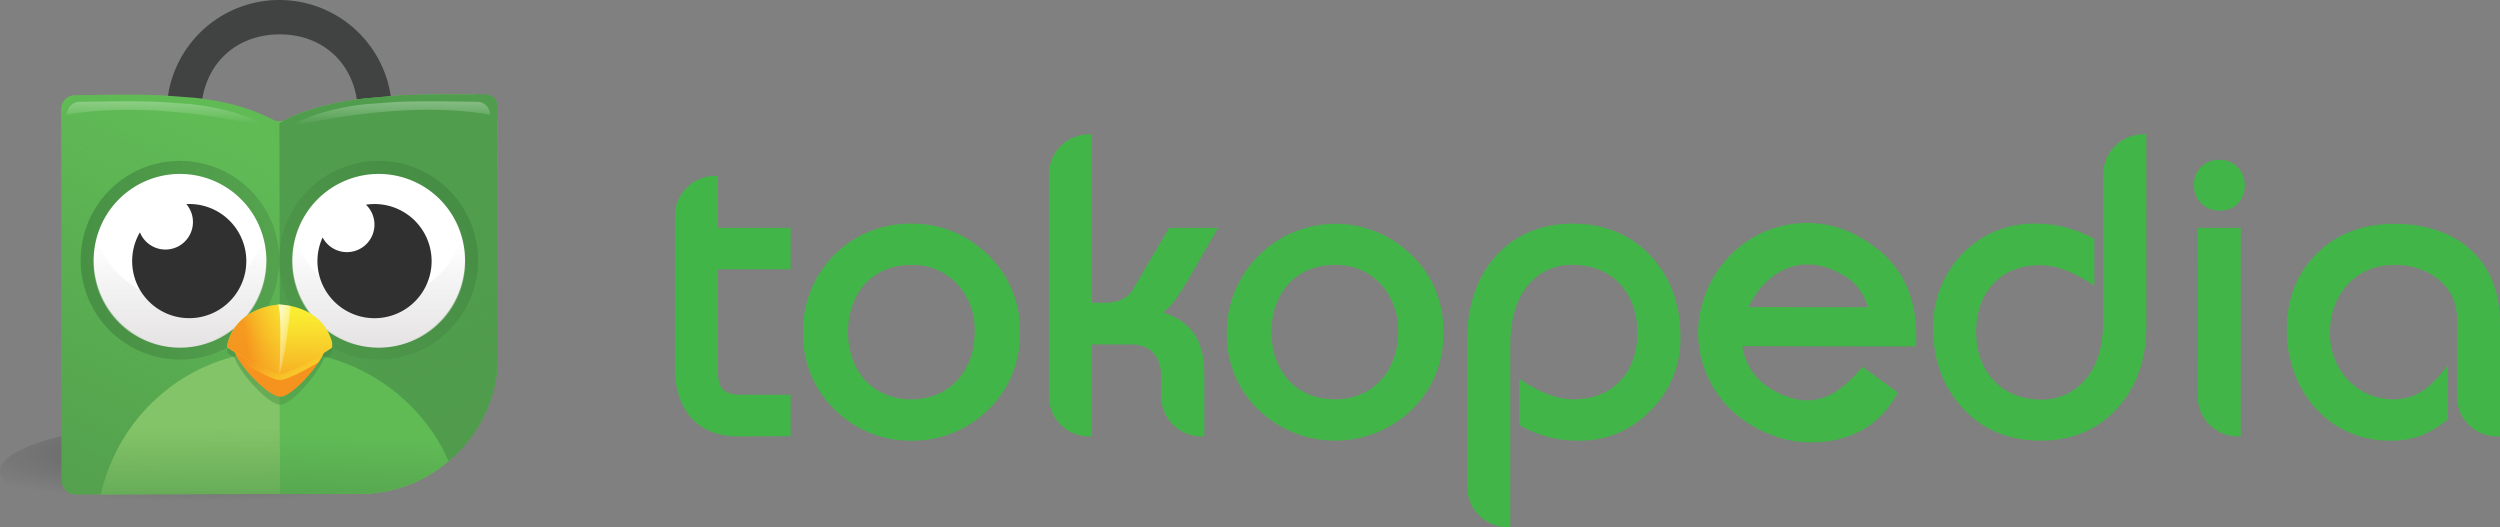 <svg xmlns="http://www.w3.org/2000/svg" xmlns:xlink="http://www.w3.org/1999/xlink" width="1470.666" height="310.006" viewBox="0 0 1470.666 310.006"><rect x="0" y="0" width="1470.666" height="310.006" fill="#808080" stroke="none"/><defs><radialGradient id="a" cx="0.5" cy="0.496" r="2.356" gradientTransform="translate(0.268 0.251) scale(0.207 0.187)" gradientUnits="objectBoundingBox"><stop offset="0.12" stop-color="#515252" stop-opacity="0.702"/><stop offset="0.97" stop-color="#515252" stop-opacity="0"/></radialGradient><linearGradient id="b" x1="0.595" y1="0.206" x2="0.081" y2="1.239" gradientUnits="objectBoundingBox"><stop offset="0" stop-color="#519b4c" stop-opacity="0"/><stop offset="1" stop-color="#519b4c"/></linearGradient><linearGradient id="c" x1="0.499" y1="0.532" x2="0.502" y2="1.344" xlink:href="#b"/><linearGradient id="d" x1="0.481" y1="0.428" x2="0.703" y2="1.411" xlink:href="#b"/><linearGradient id="e" x1="1.067" y1="0.009" x2="-0.216" y2="1.121" gradientUnits="objectBoundingBox"><stop offset="0" stop-color="#3f843f"/><stop offset="1" stop-color="#519b4c"/></linearGradient><linearGradient id="f" x1="0.5" y1="0.989" x2="0.5" y2="0.05" gradientUnits="objectBoundingBox"><stop offset="0" stop-color="#e5e3e3"/><stop offset="1" stop-color="#e5e3e3" stop-opacity="0"/></linearGradient><linearGradient id="g" x1="0.49" y1="0.597" x2="0.456" y2="1.312" xlink:href="#b"/><linearGradient id="h" x1="0.505" y1="0.13" x2="0.483" y2="1.351" xlink:href="#e"/><linearGradient id="i" x1="0" y1="0.5" x2="1" y2="0.5" xlink:href="#e"/><linearGradient id="k" x1="0.499" y1="-0.514" x2="0.499" y2="0.294" gradientUnits="objectBoundingBox"><stop offset="0" stop-color="#f9ec31"/><stop offset="0.21" stop-color="#f9de2e"/><stop offset="0.61" stop-color="#f7bb27"/><stop offset="1" stop-color="#f6921e"/></linearGradient><linearGradient id="l" x1="1.098" y1="1.125" x2="0.448" y2="0.428" xlink:href="#k"/><linearGradient id="n" x1="0.5" y1="1.409" x2="0.5" y2="-1.351" gradientUnits="objectBoundingBox"><stop offset="0.2" stop-color="#fff" stop-opacity="0"/><stop offset="0.97" stop-color="#fff"/></linearGradient><linearGradient id="o" x1="1.178" y1="1.48" x2="1.178" y2="-1.28" xlink:href="#n"/><linearGradient id="p" x1="0.506" y1="0.13" x2="0.49" y2="1.35" xlink:href="#k"/><linearGradient id="q" x1="1.779" y1="0.267" x2="0.386" y2="0.639" gradientUnits="objectBoundingBox"><stop offset="0" stop-color="#f9ec31" stop-opacity="0"/><stop offset="0.09" stop-color="#f9e730" stop-opacity="0.059"/><stop offset="0.27" stop-color="#f8da2d" stop-opacity="0.2"/><stop offset="0.51" stop-color="#f8c529" stop-opacity="0.439"/><stop offset="0.8" stop-color="#f7a823" stop-opacity="0.761"/><stop offset="1" stop-color="#f6921e"/></linearGradient><linearGradient id="r" x1="1.073" y1="1.2" x2="-0.068" y2="-0.303" xlink:href="#n"/></defs><g transform="translate(-4294 -11913)"><g transform="translate(4294 11913.006)"><ellipse cx="158.29" cy="32.74" rx="158.29" ry="32.74" transform="translate(0 244.52)" fill="url(#a)"/><path d="M230.2,59.07A66.26,66.26,0,0,0,98.48,58.9l-.72,7.66,20.55,1.25.39-7.59c3.09-23.89,20.92-39.91,45.72-40s43.07,16.21,45.76,40.37l1.28,10.22,20-1.43Z" fill="#414242" fill-rule="evenodd"/><path d="M44.06,56A8.13,8.13,0,0,0,36,64.11l.22,118.5v26.85l.14,73.21a8.12,8.12,0,0,0,8.14,8.11l73.2-.14h12.78l81.14-.15A81.59,81.59,0,0,0,292.88,209v-5.66l-.25-133A14.82,14.82,0,0,0,277.86,55.5c-14.91,0-30.17-.08-45,.78l-18.45,1.63c-16.46,2-33.1,5.75-46.39,12.47a8.17,8.17,0,0,1-7.47,0c-13.93-7.25-29.08-11-46.35-12.9L95.79,56.1C78.48,55.33,60.8,55.8,44.06,56Z" fill="#60bb55" fill-rule="evenodd"/><path d="M52.22,55.87A16.43,16.43,0,0,0,36,72.32l.21,110.29v26.85l.14,73.08a8.25,8.25,0,0,0,8.27,8.24l73.07-.14h12.78l81.14-.15A81.59,81.59,0,0,0,292.88,209v-5.66l-.25-132.89a15,15,0,0,0-14.9-14.95c-14.87,0-30.08-.08-44.83.78l-18.45,1.63c-16.44,2-33,5.74-46.33,12.44a8.31,8.31,0,0,1-7.58,0c-13.92-7.23-29-11-46.3-12.87L95.79,56.1C81.27,55.45,66.49,55.68,52.22,55.87Z" fill-rule="evenodd" fill="url(#b)"/><path d="M59.45,290.76l58.32-.12h12.78l81.14-.15a81,81,0,0,0,52.14-19.17A107.9,107.9,0,0,0,59.45,290.76" fill="#84c468" fill-rule="evenodd"/><path d="M59.45,290.76l58.32-.12h12.78l81.14-.15a81,81,0,0,0,52.14-19.17A107.9,107.9,0,0,0,59.45,290.76" fill-rule="evenodd" fill="url(#c)"/><path d="M164.74,290.56l47.89-.8A80.26,80.26,0,0,0,292.88,209v-5.66L292.6,62.2a6.68,6.68,0,0,0-6.66-6.67c-17.44,0-35.56-.27-53,.75l-18.45,1.63c-18,2.23-36.3,6.48-50.13,14.49Z" fill="#4f9d4d" fill-rule="evenodd"/><path d="M164.74,290.56l47.89-.8A80.26,80.26,0,0,0,292.88,209v-5.66L292.6,62.2a6.68,6.68,0,0,0-6.66-6.67c-17.44,0-35.56-.27-53,.75l-18.45,1.63c-18,2.23-36.3,6.48-50.13,14.49Z" fill-rule="evenodd" fill="url(#d)"/><path d="M222.65,94.64a58.44,58.44,0,1,1-58.33,58.55,58.44,58.44,0,0,1,58.33-58.55" fill-rule="evenodd" opacity="0.7" fill="url(#e)"/><path d="M222.67,102.31A50.77,50.77,0,1,1,172,153.17a50.77,50.77,0,0,1,50.67-50.86" fill="#fff" fill-rule="evenodd"/><path d="M271.79,139.14a51.08,51.08,0,0,1-98.12.23,51.07,51.07,0,1,0,98.12-.23Z" fill-rule="evenodd" fill="url(#f)"/><path d="M216.94,120.19a33.58,33.58,0,1,1-27.17,19.48,16.19,16.19,0,1,0,25.49-19.27c.55-.09,1.12-.15,1.68-.21" fill="#303030" fill-rule="evenodd"/><path d="M164.74,290.56l47.24-.1a80.05,80.05,0,0,0,51.85-19.16c-16.41-37.93-55.45-64.55-99.25-65.06Z" fill="#60bb55" fill-rule="evenodd"/><path d="M164.74,290.56l47.24-.1a80.05,80.05,0,0,0,51.85-19.16c-16.41-37.93-55.45-64.55-99.25-65.06Z" fill-rule="evenodd" fill="url(#g)"/><path d="M195.45,203.46c-5.38-20-25.19-21.81-30.56-22.12a5.55,5.55,0,0,0-1.23,0c-5.17.51-25.08,2.57-29.92,23a27,27,0,0,0,0,3.25v.07s1.7,1.12,4.31,2.78C141.49,220,158,238,164.73,238h.61c5.59,0,20.64-16.26,25.06-26.8,2.69-1.74,4.58-3,5-3.4A16,16,0,0,0,195.45,203.46Z" opacity="0.5" fill="url(#h)"/><path d="M105.77,94.64a58.44,58.44,0,1,1-58.33,58.55,58.44,58.44,0,0,1,58.33-58.55" fill-rule="evenodd" opacity="0.7" fill="url(#i)"/><path d="M105.78,102.31a50.77,50.77,0,1,1-50.66,50.86,50.77,50.77,0,0,1,50.66-50.86" fill="#fff" fill-rule="evenodd"/><path d="M154.91,139.14a51.08,51.08,0,0,1-98.12.23,51.07,51.07,0,1,0,98.12-.23Z" fill-rule="evenodd" fill="url(#f)"/><path d="M111.31,120a33.58,33.58,0,1,1-29,16.67,16.19,16.19,0,1,0,27.28-16.63h1.69" fill="#303030" fill-rule="evenodd"/><path d="M165.34,233.34c6.76,0,27.43-22.83,26.25-31.12-4.75-17.95-22-20.2-26.78-20.48a4.891,4.891,0,0,0-1.08,0c-4.56.45-22,3.36-26.26,21.65-1.39,6.9,19.48,29.93,27.26,29.94Z" fill-rule="evenodd" fill="url(#k)"/><path d="M187.37,213.13c2.82-4.29,4.59-8.31,4.22-10.91a25.61,25.61,0,0,0-10.18-14.92,40.86,40.86,0,0,0-16.52-4.53,5.551,5.551,0,0,0-1.23,0A41.12,41.12,0,0,0,147.31,188a26.09,26.09,0,0,0-9.84,15.44c-.39,2,1,5.23,3.41,8.9,7.76,4.61,19.61,11.22,23.73,11.22S179.74,217.66,187.37,213.13Z" fill="url(#l)"/><path d="M187.37,213.13c2.82-4.29,4.59-8.31,4.22-10.91a25.61,25.61,0,0,0-10.18-14.92,40.86,40.86,0,0,0-16.52-4.53,5.551,5.551,0,0,0-1.23,0A41.12,41.12,0,0,0,147.31,188a26.09,26.09,0,0,0-9.84,15.44c-.39,2,1,5.23,3.41,8.9,7.76,4.61,19.61,11.22,23.73,11.22S179.74,217.66,187.37,213.13Z" opacity="0.5" fill="url(#l)"/><path d="M158.84,75.18c-13.94-8-29.13-12-46.67-13.92L95,60c-16.13-.72-32.6-.28-48.19-.12a7.6,7.6,0,0,0-7.53,7.62C93.31,57.89,158.84,75.18,158.84,75.18Z" fill-rule="evenodd" opacity="0.8" fill="url(#n)"/><path d="M168.74,75.18c13.94-8,29.13-12,46.67-13.92L232.6,60c16.13-.72,32.6-.28,48.19-.12a7.6,7.6,0,0,1,7.53,7.62C234.27,57.89,168.74,75.18,168.74,75.18Z" fill-rule="evenodd" opacity="0.8" fill="url(#o)"/><path d="M195.25,201c-5.38-19.15-25-21.53-30.36-21.82a5.551,5.551,0,0,0-1.23,0c-5.17.49-25,3.62-29.81,23.15a9.64,9.64,0,0,0-.14,2v.07s24.55,15.57,30.87,15.57c6.59,0,29.33-14.21,30.75-15.47a10.27,10.27,0,0,0-.08-3.5Z" fill="url(#p)"/><path d="M133.85,202.32a9.64,9.64,0,0,0-.14,2v.07s23.86,15.14,30.58,15.55c1.86-37.62-.66-40.72-.66-40.72C158.49,179.66,138.69,182.79,133.85,202.32Z" fill-rule="evenodd" opacity="0.9" fill="url(#q)"/><path d="M171,180a40.889,40.889,0,0,0-6.14-.82,5.551,5.551,0,0,0-1.23,0s2.52,3.1.66,40.72C167.48,211.44,169.92,190.82,171,180Z" fill-rule="evenodd" fill="url(#r)"/><path d="M162.89,179.25h0Z" fill="#fff" fill-rule="evenodd"/></g><g transform="translate(4691 11992.021)"><path d="M607.689,55.009h25.3V177.7h-1.729a23.575,23.575,0,0,1-23.575-23.575ZM394.229,179.826a66.534,66.534,0,0,1-47.517-7.858A62.657,62.657,0,0,1,316.4,134.4c-10.242-33.529,10.766-70.883,44.531-79.946a62.212,62.212,0,0,1,48.041,6.077c25.33,14.171,34.551,36.07,32.953,64.282l-102.159-.21A35.075,35.075,0,0,0,358.447,150.8c10.164,5.684,19.515,7.046,28.186,4.348,9.64-3.012,17.446-10.871,23.811-18.336l20.9,15.114C422.86,167.2,411.229,176.185,394.229,179.826Zm19.332-78.139a30.464,30.464,0,0,0-16.45-19.908c-21.951-12.259-43.535-1.834-53.594,19.829Zm346.634,7.177a28.815,28.815,0,0,0-11.369-23.89,40.366,40.366,0,0,0-25.749-8.12c-22.92,0-37.642,17.917-37.642,40,0,21.27,15.586,39.03,37.406,39.03,15.14,0,23.261-8.88,31.905-19.908V167.8a70.539,70.539,0,0,1-14.643,9.011,50.556,50.556,0,0,1-19.489,3.379c-36.463,0-60.536-30.176-60.536-64.937,0-17.917,5.58-32.717,16.791-44.269,11.892-12.233,27.452-18.336,46.548-18.336,36.2,0,62.081,20.772,62.081,58.309V177.7h-1.781a23.575,23.575,0,0,1-23.575-23.575ZM631.526,40.5a14.25,14.25,0,0,1-11.107,4.348,14.512,14.512,0,0,1-14.9-15.036,14.145,14.145,0,0,1,14.9-14.8,14.512,14.512,0,0,1,14.9,14.8,15.533,15.533,0,0,1-3.8,10.687ZM560.041,161.49c-11.63,12.495-26.588,18.7-44.74,18.7-19.122,0-34.734-6.6-46.6-19.856q-16.738-18.808-16.712-46.967c0-33.136,25.592-60.824,59.226-60.824a70.935,70.935,0,0,1,35.651,8.985V89.062c-9.142-6.182-20.589-12.076-31.905-12.076-23.575,0-37.642,16.241-37.642,39.292s14.852,39.763,38.113,39.763a33.11,33.11,0,0,0,26.195-11.919c6.915-7.858,10.478-19.515,10.478-35.1V23.575A23.575,23.575,0,0,1,575.679,0h1.755V112.873C577.382,132.754,571.645,149.021,560.041,161.49Zm-274.206.917a56.659,56.659,0,0,1-41.78,17.786,67.215,67.215,0,0,1-35.546-9.273V143.782c9.116,6.182,20.589,12.1,31.905,12.1,23.575,0,37.642-16.241,37.642-39.292s-14.538-39.763-38.139-39.763a32.691,32.691,0,0,0-25.776,11.395C206.99,96.449,203.3,108.21,203.3,123.77V230.984h-1.781a23.575,23.575,0,0,1-23.575-23.575V119.788c0-37.223,22.763-67.242,61.846-67.242,19.279,0,34.97,6.6,46.862,19.856q16.738,18.572,16.712,46.967a59.043,59.043,0,0,1-17.524,43.038Z" transform="translate(288.168)" fill="#42b549"/><path d="M165.838,87.831a35.284,35.284,0,0,0-26.745-10.976c-23.287,0-37.249,17-37.249,39.5s14.3,39.528,37.249,39.528,37.275-17.315,37.275-39.528A39.292,39.292,0,0,0,165.838,87.831Zm249.111,0A35.284,35.284,0,0,0,388.2,76.855c-23.287,0-37.249,17-37.249,39.5s14.276,39.528,37.249,39.528,37.249-17.315,37.249-39.528a39.5,39.5,0,0,0-10.5-28.526ZM433.286,162.2a65.015,65.015,0,0,1-89.8,0,60.876,60.876,0,0,1-18.808-45.841A63.889,63.889,0,0,1,433.1,70.726a60.772,60.772,0,0,1,18.939,45.683A60.876,60.876,0,0,1,433.233,162.2ZM302.5,84.556a155.142,155.142,0,0,1-8.618,13.385,35.127,35.127,0,0,1-6.6,6.837c17.577,5.684,24.151,17.865,24.151,36.044V177.7h-1.781a23.575,23.575,0,0,1-23.575-23.575v-10.74c0-11.761-5.239-19.751-17.734-19.751H245.365V177.7H243.61a23.575,23.575,0,0,1-23.575-23.575V23.575A23.575,23.575,0,0,1,243.61,0h1.781V99.068h7.465c8.225,0,13.647-2.8,16.738-8.12L290.76,55.009h28.814ZM184.122,162.2a62.867,62.867,0,0,1-45.029,18,62.422,62.422,0,0,1-44.793-18,60.824,60.824,0,0,1-18.834-45.841,62.631,62.631,0,0,1,63.627-63.81,62.71,62.71,0,0,1,44.9,18.179,60.771,60.771,0,0,1,18.939,45.683A60.876,60.876,0,0,1,184.122,162.2ZM37.065,177.7C12.285,177.7,0,160.835,0,137.312V48.067A23.575,23.575,0,0,1,23.575,24.492h1.781V55.009h42.75V79.37H25.33v60.772c0,10.321,4.61,13.1,14.486,13.1h28.29v24.335Z" fill="#42b549"/></g></g></svg>